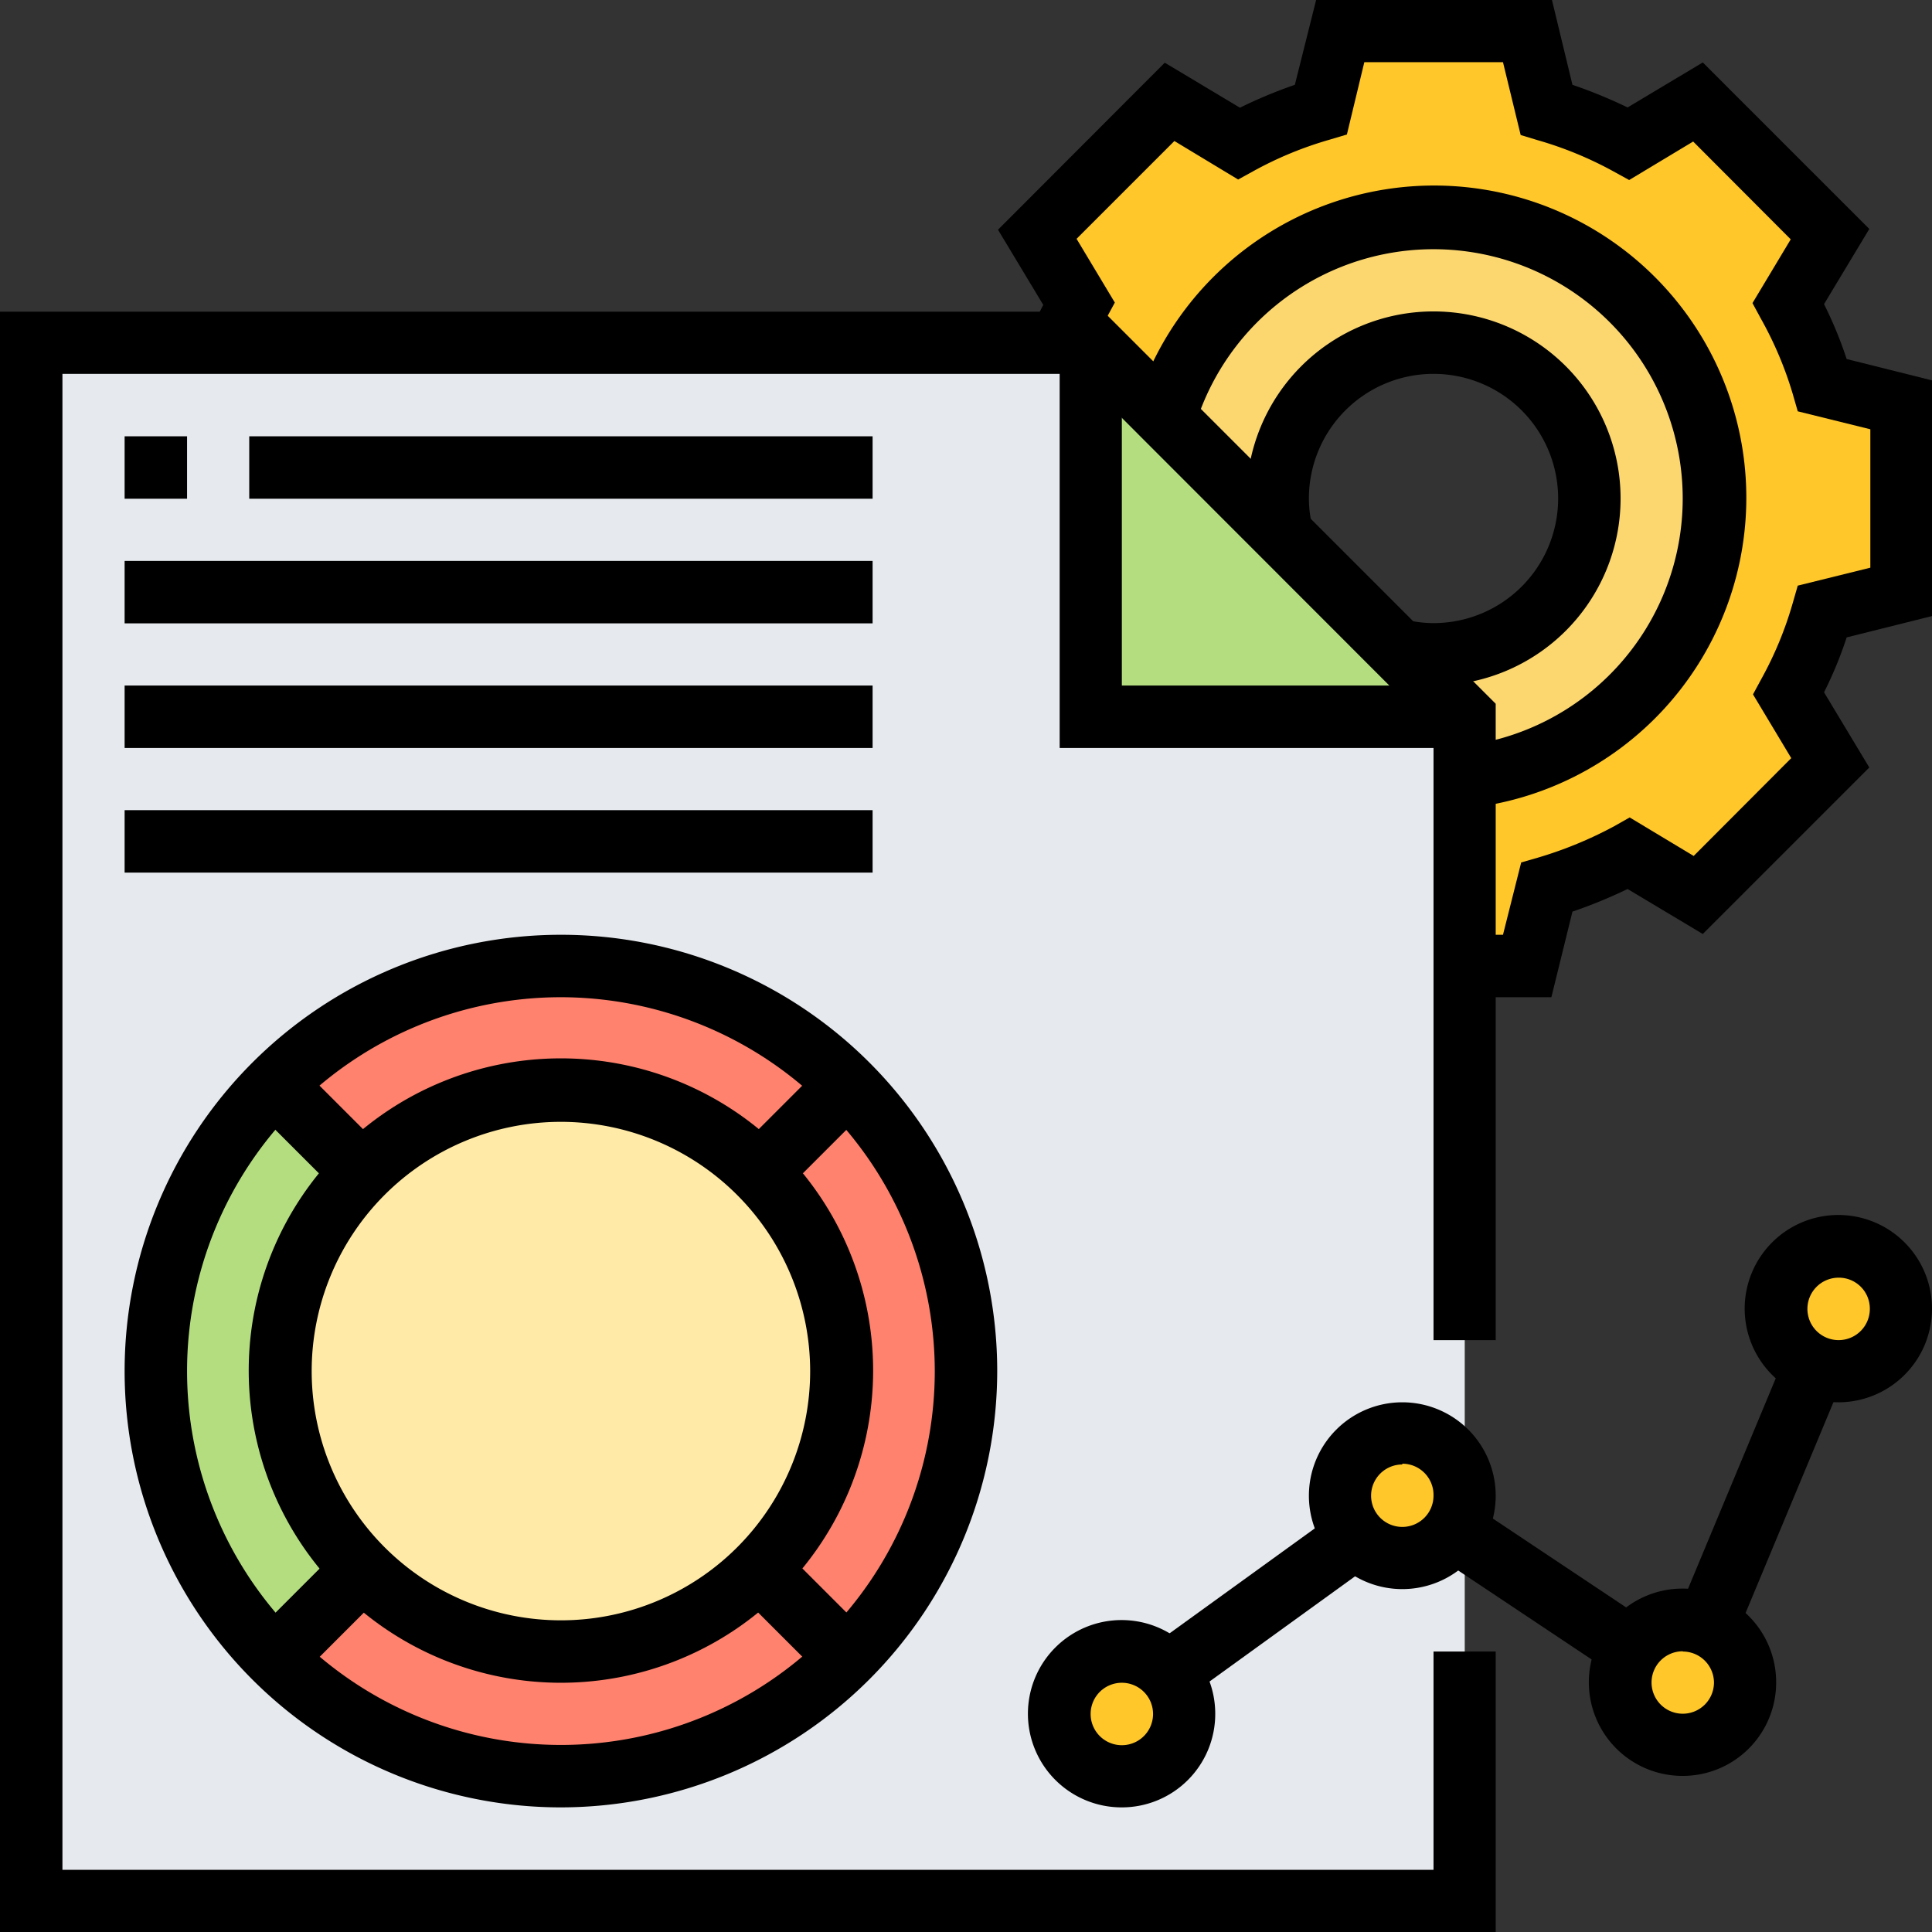 <svg xmlns="http://www.w3.org/2000/svg" id="Layer_1" data-name="Layer 1" viewBox="0 0 74.26 74.26"><rect x="0" y="0" width="74.26" height="74.26" fill="#333333" stroke="none"/><defs><style>.cls-1{fill:#ffc729;}.cls-2{fill:#fcd770;}.cls-3{fill:#e6e9ed;}.cls-4{fill:#b4dd7f;}.cls-5{fill:#ff826e;}.cls-6{fill:#ffeaa7;}</style></defs><path class="cls-1" d="M85.29,27.31v7.18l-3,.76A15.61,15.61,0,0,1,81,38.4l1.6,2.67L77.5,46.15l-2.68-1.61a14.84,14.84,0,0,1-3.15,1.31l-.75,3h-2.4V41.61A10.78,10.78,0,1,0,57,27.77l-2.86-2.86H53c.22-.51.46-1,.73-1.51l-1.6-2.67,5.08-5.08,2.67,1.61A15.61,15.61,0,0,1,63,16l.75-3h7.19l.75,3a15.38,15.38,0,0,1,3.15,1.31l2.68-1.61,5.07,5.08L81,23.4a15.61,15.61,0,0,1,1.31,3.15Z" transform="translate(-12.23 -11.74)"></path><path class="cls-2" d="M78.11,30.9a10.79,10.79,0,0,1-9.59,10.71V39.29L66,36.72a6,6,0,1,0-4.45-4.45L57,27.77a10.78,10.78,0,0,1,21.1,3.13Z" transform="translate(-12.23 -11.74)"></path><polygon class="cls-3" points="41.92 27.55 41.92 13.18 40.73 13.18 1.2 13.18 1.2 73.07 56.3 73.07 56.3 27.55 41.92 27.55"></polygon><path class="cls-1" d="M82.9,59.65a2.4,2.4,0,0,1,0,4.79,2.32,2.32,0,0,1-.92-.18,2.4,2.4,0,0,1,.92-4.61Z" transform="translate(-12.23 -11.74)"></path><path class="cls-1" d="M77.83,74.2a2.42,2.42,0,0,1,1.47,2.22,2.4,2.4,0,0,1-4.79,0,2.35,2.35,0,0,1,.41-1.33,2.4,2.4,0,0,1,2.91-.89Z" transform="translate(-12.23 -11.74)"></path><path class="cls-1" d="M68.52,69.23a2.34,2.34,0,0,1-.4,1.33,2.4,2.4,0,0,1-2,1.07,2.43,2.43,0,0,1-1.79-.81,2.36,2.36,0,0,1-.61-1.59,2.4,2.4,0,0,1,4.79,0Z" transform="translate(-12.23 -11.74)"></path><path class="cls-1" d="M57.13,76a2.32,2.32,0,0,1,.61,1.6,2.4,2.4,0,1,1-.61-1.6Z" transform="translate(-12.23 -11.74)"></path><polygon class="cls-4" points="56.3 27.55 41.92 27.55 41.92 13.18 44.79 16.04 49.28 20.53 53.73 24.99 56.3 27.55"></polygon><path class="cls-5" d="M44.8,53.43a15.57,15.57,0,0,1,0,22l-3.39-3.39a10.77,10.77,0,0,0,0-15.24Z" transform="translate(-12.23 -11.74)"></path><path class="cls-5" d="M44.8,53.43l-3.39,3.39a10.77,10.77,0,0,0-15.24,0l-3.39-3.39a15.57,15.57,0,0,1,22,0Z" transform="translate(-12.23 -11.74)"></path><path class="cls-5" d="M41.41,72.06l3.39,3.39a15.57,15.57,0,0,1-22,0l3.39-3.39a10.77,10.77,0,0,0,15.24,0Z" transform="translate(-12.23 -11.74)"></path><path class="cls-6" d="M41.41,56.82a10.77,10.77,0,1,1-7.62-3.16A10.74,10.74,0,0,1,41.41,56.82Z" transform="translate(-12.23 -11.74)"></path><path class="cls-4" d="M26.17,72.06l-3.39,3.39a15.57,15.57,0,0,1,0-22l3.39,3.39a10.77,10.77,0,0,0,0,15.24Z" transform="translate(-12.23 -11.74)"></path><path d="M71.86,50.07H68.51v-2.4H70l.7-2.78.66-.19a15.33,15.33,0,0,0,2.91-1.2l.6-.34,2.46,1.48,3.75-3.76-1.47-2.45.33-.61a13.9,13.9,0,0,0,1.2-2.91l.19-.66,2.79-.69V28.24l-2.79-.69-.19-.66A14.13,14.13,0,0,0,79.92,24l-.33-.61,1.47-2.45-3.75-3.76-2.46,1.48-.6-.33a14.13,14.13,0,0,0-2.91-1.2l-.66-.2L70,14.13H64.67L64,16.91l-.67.2a14.13,14.13,0,0,0-2.91,1.2l-.6.33-2.45-1.48-3.76,3.76,1.47,2.45-.33.61a12.58,12.58,0,0,0-.66,1.39l-2.22-.91c.14-.35.29-.68.46-1l-1.74-2.89L57,14.15l2.89,1.73A18,18,0,0,1,62,15l.82-3.27h9.06L72.67,15a18.84,18.84,0,0,1,2.12.87l2.89-1.73,6.4,6.4-1.74,2.89a15.59,15.59,0,0,1,.87,2.11l3.28.82v9.06l-3.28.82a15.08,15.08,0,0,1-.87,2.11l1.74,2.89-6.4,6.4-2.89-1.73a18.84,18.84,0,0,1-2.12.87Z" transform="translate(-12.23 -11.74)"></path><path d="M67.33,38.09a7,7,0,0,1-1.65-.21l.55-2.33a4.48,4.48,0,0,0,1.1.14,4.79,4.79,0,1,0-4.79-4.79,4.48,4.48,0,0,0,.14,1.1l-2.34.55a7.57,7.57,0,0,1-.2-1.65,7.19,7.19,0,1,1,7.19,7.19Z" transform="translate(-12.23 -11.74)"></path><polygon points="57.49 74.26 0 74.26 0 11.98 42.42 11.98 57.49 27.05 57.49 51.51 55.1 51.51 55.1 28.05 41.43 14.37 2.4 14.37 2.4 71.87 55.1 71.87 55.1 63.48 57.49 63.48 57.49 74.26"></polygon><path d="M33.79,81.21A16.77,16.77,0,1,1,50.56,64.44,16.79,16.79,0,0,1,33.79,81.21Zm0-31.14A14.37,14.37,0,1,0,48.16,64.44,14.39,14.39,0,0,0,33.79,50.07Z" transform="translate(-12.23 -11.74)"></path><path d="M33.79,76.42a12,12,0,1,1,12-12A12,12,0,0,1,33.79,76.42Zm0-21.56a9.58,9.58,0,1,0,9.58,9.58A9.59,9.59,0,0,0,33.79,54.86Z" transform="translate(-12.23 -11.74)"></path><rect x="23.27" y="52.73" width="2.4" height="4.79" transform="translate(-44.04 21.71) rotate(-45)"></rect><rect x="22.08" y="72.56" width="4.79" height="2.4" transform="translate(-57.21 27.17) rotate(-45)"></rect><rect x="41.91" y="71.36" width="2.4" height="4.79" transform="translate(-51.76 40.35) rotate(-45)"></rect><rect x="40.71" y="53.92" width="4.79" height="2.4" transform="translate(-38.58 34.89) rotate(-45)"></rect><rect x="4.79" y="16.77" width="2.4" height="2.4"></rect><rect x="9.58" y="16.77" width="23.96" height="2.4"></rect><rect x="4.79" y="21.56" width="28.75" height="2.4"></rect><rect x="4.79" y="26.35" width="28.75" height="2.4"></rect><rect x="4.79" y="31.14" width="28.75" height="2.4"></rect><path d="M55.35,81.21a3.6,3.6,0,1,1,3.59-3.59A3.59,3.59,0,0,1,55.35,81.21Zm0-4.79a1.2,1.2,0,1,0,1.2,1.2A1.2,1.2,0,0,0,55.35,76.42Z" transform="translate(-12.23 -11.74)"></path><path d="M66.13,72.82a3.59,3.59,0,1,1,3.59-3.59A3.59,3.59,0,0,1,66.13,72.82Zm0-4.79a1.2,1.2,0,1,0,1.2,1.2A1.2,1.2,0,0,0,66.13,68Z" transform="translate(-12.23 -11.74)"></path><path d="M76.91,80a3.6,3.6,0,1,1,3.59-3.59A3.59,3.59,0,0,1,76.91,80Zm0-4.79a1.2,1.2,0,1,0,1.2,1.2A1.2,1.2,0,0,0,76.91,75.22Z" transform="translate(-12.23 -11.74)"></path><path d="M82.9,65.64A3.6,3.6,0,1,1,86.49,62,3.6,3.6,0,0,1,82.9,65.64Zm0-4.79A1.2,1.2,0,1,0,84.1,62,1.19,1.19,0,0,0,82.9,60.85Z" transform="translate(-12.23 -11.74)"></path><rect x="74.51" y="68.03" width="10.78" height="2.4" transform="translate(-26.97 104.6) rotate(-67.37)"></rect><rect x="70.32" y="68.74" width="2.4" height="8.17" transform="translate(-40.97 80.2) rotate(-56.31)"></rect><rect x="56.29" y="72.23" width="8.89" height="2.4" transform="translate(-43.73 37.76) rotate(-35.86)"></rect><polygon points="56.3 28.75 40.73 28.75 40.73 13.18 43.12 13.18 43.12 26.35 56.3 26.35 56.3 28.75"></polygon><path d="M68.66,42.8l-.27-2.38a9.58,9.58,0,1,0-10.23-12.3l-2.3-.7A12,12,0,1,1,68.66,42.8Z" transform="translate(-12.23 -11.74)"></path></svg>